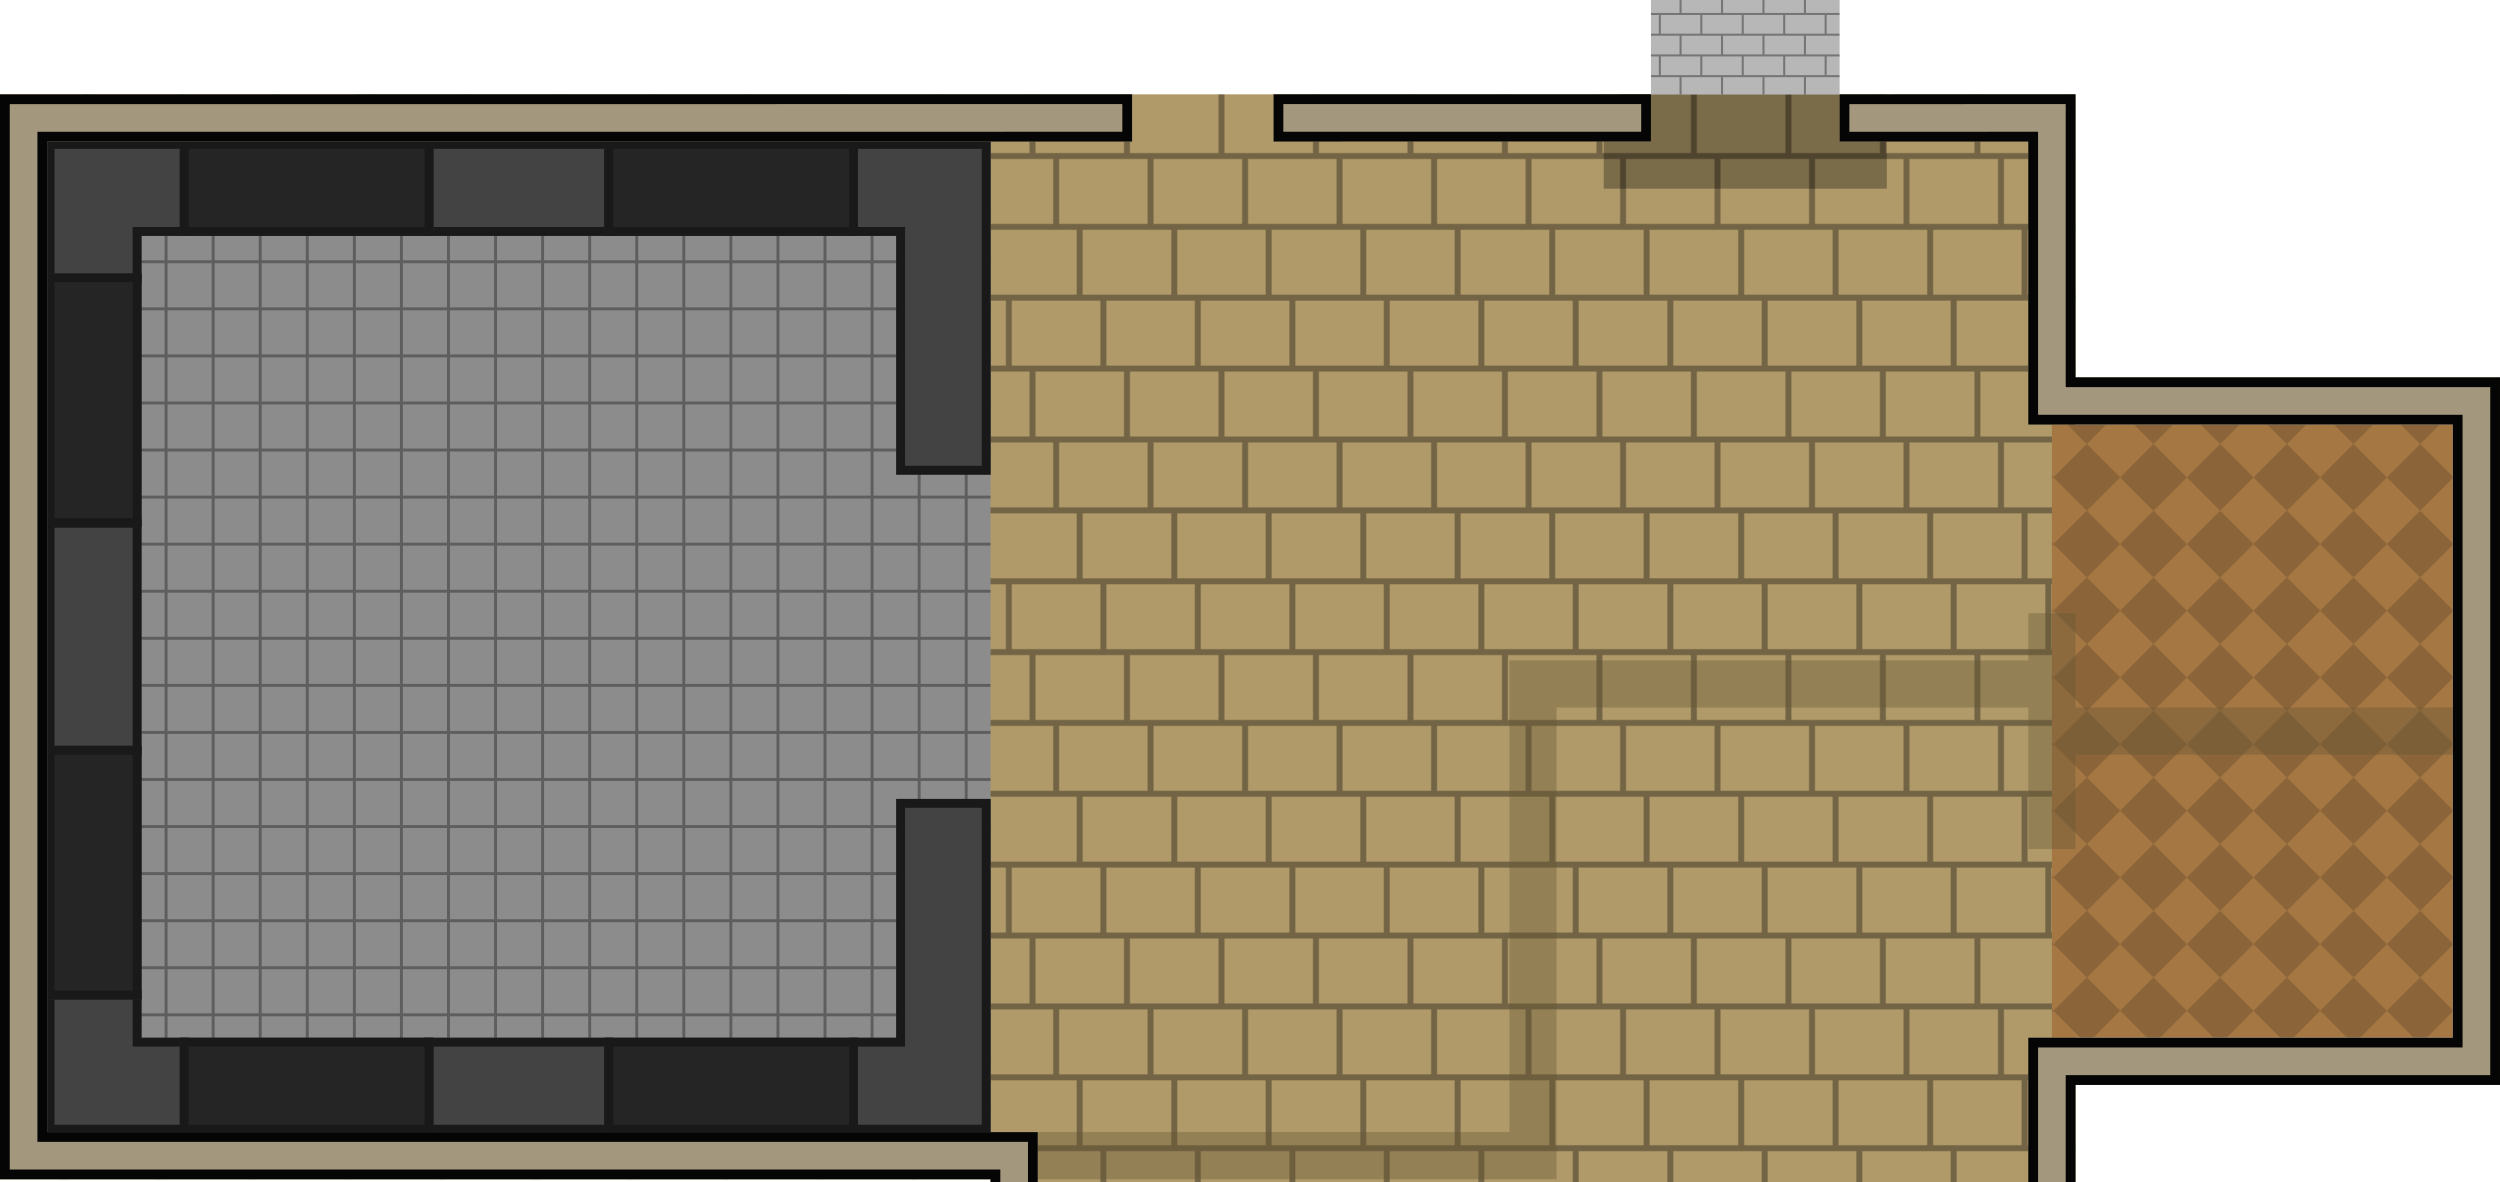 <?xml version="1.0" encoding="UTF-8" standalone="no"?>
<svg width="1696" height="802" viewBox="0 0 448.733 212.196" version="1.1" id="svg125" sodipodi:docname="map-building-bank-floor-01.svg" inkscape:version="1.4.2 (ebf0e940d0, 2025-05-08)" xmlns:inkscape="http://www.inkscape.org/namespaces/inkscape" xmlns:sodipodi="http://sodipodi.sourceforge.net/DTD/sodipodi-0.dtd" xmlns:xlink="http://www.w3.org/1999/xlink" xmlns="http://www.w3.org/2000/svg" xmlns:svg="http://www.w3.org/2000/svg" xmlns:rdf="http://www.w3.org/1999/02/22-rdf-syntax-ns#" xmlns:cc="http://creativecommons.org/ns#" xmlns:dc="http://purl.org/dc/elements/1.1/">
  <sodipodi:namedview pagecolor="#ffffff" bordercolor="#666666" borderopacity="1" objecttolerance="10" gridtolerance="10" guidetolerance="10" inkscape:pageopacity="0" inkscape:pageshadow="2" inkscape:window-width="1920" inkscape:window-height="1017" id="namedview127" showgrid="true" fit-margin-top="0" fit-margin-left="0" fit-margin-right="0" fit-margin-bottom="0" inkscape:zoom="0.7553066" inkscape:cx="848" inkscape:cy="400.49961" inkscape:window-x="1912" inkscape:window-y="-8" inkscape:window-maximized="1" inkscape:current-layer="svg125" inkscape:showpageshadow="2" inkscape:pagecheckerboard="0" inkscape:deskcolor="#d1d1d1">
    <inkscape:grid type="xygrid" id="grid936" empspacing="4" spacingy="1.058" spacingx="1.058" originx="6.0159239e-014" originy="0" units="px" />
  </sodipodi:namedview>
  <defs id="defs95">
    <pattern inkscape:collect="always" xlink:href="#e" id="pattern940" patternTransform="matrix(0.265,0,0,0.265,448.734,371.973)" />
    <pattern xlink:href="#a" id="g" patternTransform="matrix(0,0.093,-0.093,0,338.666,-8.467)" />
    <pattern patternUnits="userSpaceOnUse" width="160" height="160" patternTransform="translate(142.971 268.336) scale(.265)" id="a">
      <path fill="none" stroke-width="3.78" d="M0 0h160v160H0z" id="path3" />
      <path fill="none" stroke-width="3.78" d="M0 0h160v160H0z" id="path5" />
      <path fill="none" stroke-width="3.78" d="M0 0h160v160H0z" id="path7" />
      <path fill="#b7b7b7" stroke-width="18.898" stroke-miterlimit="10" d="M0 0h160v160H0z" id="path9" />
      <path fill-opacity=".354" stroke-width="8.709" stroke-miterlimit="10" d="M36 0h4v160h-4zm40 0h4v160h-4zm40 0h4v160h-4z" id="path11" />
      <path transform="rotate(90)" fill-opacity=".354" stroke-width="4.131" stroke-miterlimit="10" d="M36-76h4v36h-4zm120 40h4V0h-4zm-80-80h4v36h-4z" id="path13" />
      <path fill-opacity=".354" stroke-width="8.709" stroke-miterlimit="10" d="M156 0h4v160h-4z" id="path15" />
      <path transform="rotate(90)" fill-opacity=".354" stroke-width="4.131" stroke-miterlimit="10" d="M116-156h4v36h-4zm0 80h4v36h-4zm40-40h4v36h-4zM36-156h4v36h-4zM76-36h4V0h-4z" id="path17" />
    </pattern>
    <pattern xlink:href="#b" id="h" patternTransform="matrix(-0.093,0,0,-0.093,182.034,287.867)" />
    <pattern patternUnits="userSpaceOnUse" width="160" height="160" patternTransform="translate(142.971 268.336) scale(.265)" id="b">
      <path fill="none" stroke-width="3.78" d="M0 0h160v160H0z" id="path21" />
      <path fill="none" stroke-width="3.78" d="M0 0h160v160H0z" id="path23" />
      <path fill="none" stroke-width="3.78" d="M0 0h160v160H0z" id="path25" />
      <path fill="#b7b7b7" stroke-width="18.898" stroke-miterlimit="10" d="M0 0h160v160H0z" id="path27" />
      <path fill-opacity=".354" stroke-width="8.709" stroke-miterlimit="10" d="M36 0h4v160h-4zm40 0h4v160h-4zm40 0h4v160h-4z" id="path29" />
      <path transform="rotate(90)" fill-opacity=".354" stroke-width="4.131" stroke-miterlimit="10" d="M36-76h4v36h-4zm120 40h4V0h-4zm-80-80h4v36h-4z" id="path31" />
      <path fill-opacity=".354" stroke-width="8.709" stroke-miterlimit="10" d="M156 0h4v160h-4z" id="path33" />
      <path transform="rotate(90)" fill-opacity=".354" stroke-width="4.131" stroke-miterlimit="10" d="M116-156h4v36h-4zm0 80h4v36h-4zm40-40h4v36h-4zM36-156h4v36h-4zM76-36h4V0h-4z" id="path35" />
    </pattern>
    <pattern xlink:href="#c" id="f" patternTransform="matrix(0.187,0.187,-0.187,0.187,338.665,67.732)" />
    <pattern patternUnits="userSpaceOnUse" width="64" height="64" patternTransform="translate(-20.134 336.35) scale(.265)" id="c">
      <path d="M0 0h64v64H0z" fill="#8b6539" stroke-width=".516" id="path39" />
      <path fill="none" stroke-width="3.78" d="M0 0h64v64H0z" id="path41" />
      <path fill="none" stroke-width="3.78" d="M0 0h64v64H0z" id="path43" />
      <path fill="none" stroke-width="1.89" d="M0 0h64v64H0z" id="path45" />
      <path d="M32 0h32v32H32zM0 32h32v32H0z" fill="#a47743" stroke-width=".258" id="path47" />
    </pattern>
    <pattern patternUnits="userSpaceOnUse" width="192" height="192" patternTransform="translate(284.666 344.816) scale(.265)" id="e">
      <path fill="#b09a69" stroke-width="22.677" stroke-miterlimit="10" d="M0 0h192v192H0z" id="path50" />
      <path transform="rotate(90)" fill-opacity=".354" stroke-width="9.54" stroke-miterlimit="10" d="M92-192h4V0h-4zm-48 0h4V0h-4zm96 0h4V0h-4z" id="path52" />
      <path transform="rotate(-90)" fill-opacity=".354" stroke-width="9.54" stroke-miterlimit="10" d="M-192 0h4v192h-4z" id="path54" />
      <path fill-opacity=".354" stroke-width="4.567" stroke-miterlimit="10" d="M28 0h4v44h-4zm16 48h4v44h-4zm16 48h4v44h-4zm16 48h4v44h-4zm32-96h4v44h-4zM92 0h4v44h-4zm32 96h4v44h-4zm16 48h4v44h-4zm-128 0h4v44h-4zm176-48h4v44h-4zm-16-48h4v44h-4zM156 0h4v44h-4z" id="path56" />
    </pattern>
    <clipPath id="i">
      <path d="m 30.665,-27.165 -194.733,0.008 h -8.466 v 194.733 h 177.8 v 33.867 h 8.466 V 159.11 h -177.8 v -177.8 l 194.734,-0.008 z" id="path59" inkscape:connector-curvature="0" style="fill:#a3977d;stroke-width:3.924" />
    </clipPath>
    <clipPath id="j">
      <path d="m -3.201,264.296 v 50.8 H 39.132 V 306.63 H 5.266 v -42.334 z" id="path62" inkscape:connector-curvature="0" style="fill:#a3977d;stroke-width:1.871" />
    </clipPath>
    <clipPath id="k">
      <path d="m 140.732,311.51 v -8.467 H 81.466 v 8.467 z" id="path65" inkscape:connector-curvature="0" style="fill:#a3977d;stroke-width:2.214" />
    </clipPath>
    <clipPath id="l">
      <path d="m 211.464,269.176 v 42.334 h -33.866 v 8.466 h 42.333 v -50.8 z" id="path68" inkscape:connector-curvature="0" style="fill:#a3977d;stroke-width:1.871" />
    </clipPath>
    <clipPath id="m">
      <path d="m 216.932,-1.757 -33.866,0.008 V 6.718 L 216.932,6.71 v 50.8 h 76.2 v 110.066 h -76.2 v 59.267 h 8.467 v -50.8 h 76.2 v -127 h -76.2 v -50.8 z" id="path71" inkscape:connector-curvature="0" style="fill:#a3977d;stroke-width:2.214" />
    </clipPath>
    <clipPath id="n">
      <path d="m 132.266,-15.002 v -8.466 l -67.734,0.007 v 8.467 z" id="path74" inkscape:connector-curvature="0" style="fill:#a3977d;stroke-width:2.367" />
    </clipPath>
    <pattern xlink:href="#d" id="o" patternTransform="matrix(0.093,0,0,0.093,368.3,237.067)" />
    <pattern patternUnits="userSpaceOnUse" width="160" height="160" patternTransform="translate(142.971 268.336) scale(.265)" id="d">
      <path fill="none" stroke-width="3.78" d="M0 0h160v160H0z" id="path78" />
      <path fill="none" stroke-width="3.78" d="M0 0h160v160H0z" id="path80" />
      <path fill="none" stroke-width="3.78" d="M0 0h160v160H0z" id="path82" />
      <path fill="#b7b7b7" stroke-width="18.898" stroke-miterlimit="10" d="M0 0h160v160H0z" id="path84" />
      <path fill-opacity=".354" stroke-width="8.709" stroke-miterlimit="10" d="M36 0h4v160h-4zm40 0h4v160h-4zm40 0h4v160h-4z" id="path86" />
      <path transform="rotate(90)" fill-opacity=".354" stroke-width="4.131" stroke-miterlimit="10" d="M36-76h4v36h-4zm120 40h4V0h-4zm-80-80h4v36h-4z" id="path88" />
      <path fill-opacity=".354" stroke-width="8.709" stroke-miterlimit="10" d="M156 0h4v160h-4z" id="path90" />
      <path transform="rotate(90)" fill-opacity=".354" stroke-width="4.131" stroke-miterlimit="10" d="M116-156h4v36h-4zm0 80h4v36h-4zm40-40h4v36h-4zM36-156h4v36h-4zM76-36h4V0h-4z" id="path92" />
    </pattern>
    <clipPath id="o-7">
      <path style="fill:#252525;stroke-width:2.568" inkscape:connector-curvature="0" d="m -150.732,93.317 v 17.198 h 45.508 V 93.317 Z" id="path39-1" />
    </clipPath>
    <clipPath id="n-7">
      <path style="fill:#252525;stroke-width:2.568" inkscape:connector-curvature="0" d="m -150.732,93.317 v 17.198 h 45.508 V 93.317 Z" id="path36" />
    </clipPath>
    <clipPath id="m-8">
      <path style="fill:#252525;stroke-width:2.568" inkscape:connector-curvature="0" d="m -150.732,93.317 v 17.198 h 45.508 V 93.317 Z" id="path33-7" />
    </clipPath>
    <clipPath id="l-8">
      <path style="fill:#252525;stroke-width:2.568" inkscape:connector-curvature="0" d="m -150.732,93.317 v 17.198 h 45.508 V 93.317 Z" id="path30" />
    </clipPath>
    <clipPath id="k-5">
      <path style="fill:#252525;stroke-width:2.568" inkscape:connector-curvature="0" d="m -150.732,93.317 v 17.198 h 45.508 V 93.317 Z" id="path27-8" />
    </clipPath>
    <clipPath id="j-3">
      <path style="fill:#252525;stroke-width:2.568" inkscape:connector-curvature="0" d="m -150.732,93.317 v 17.198 h 45.508 V 93.317 Z" id="path24" />
    </clipPath>
    <clipPath id="i-4">
      <path style="fill:#3b3b3b;stroke-width:2.215" inkscape:connector-curvature="0" d="m -30.611,95.169 v 17.198 h 8.467 v 42.862 H -5.211 V 95.17 Z" id="path3-7" sodipodi:nodetypes="ccccccc" />
    </clipPath>
    <clipPath id="h-9">
      <path style="fill:#3b3b3b;stroke-width:2.215" inkscape:connector-curvature="0" d="m -106.811,95.169 v 17.198 h 33.867 V 95.169 Z" id="path6" />
    </clipPath>
    <clipPath id="g-7">
      <path style="fill:#3b3b3b;stroke-width:2.215" inkscape:connector-curvature="0" d="m -174.809,95.169 v 25.665 h 17.198 v -8.467 h 8.467 V 95.169 Z" id="path9-9" />
    </clipPath>
    <clipPath id="f-0">
      <path style="fill:#3b3b3b;stroke-width:2.477" inkscape:connector-curvature="0" d="m -174.81,205.5 h 17.199 v -42.333 h -17.198 z" id="path12" />
    </clipPath>
    <clipPath id="e-9">
      <path style="fill:#3b3b3b;stroke-width:2.215" inkscape:connector-curvature="0" d="m -174.809,273.498 h 25.665 V 256.3 h -8.467 v -8.466 h -17.198 z" id="path15-5" />
    </clipPath>
    <clipPath id="d-0">
      <path style="fill:#3b3b3b;stroke-width:2.215" inkscape:connector-curvature="0" d="m -106.811,256.3 v 17.198 h 33.867 V 256.3 Z" id="path18" />
    </clipPath>
    <clipPath id="c-3">
      <path style="fill:#3b3b3b;stroke-width:2.215" inkscape:connector-curvature="0" d="M -30.611,273.498 V 256.3 h 8.467 V 213.438 H -5.211 V 273.498 Z" id="path21-4" sodipodi:nodetypes="ccccccc" />
    </clipPath>
    <pattern xlink:href="#a-3" id="b-39" patternTransform="matrix(0.066,0,0,0.066,-84.402,178.064)" />
    <pattern patternUnits="userSpaceOnUse" width="128" height="128" patternTransform="translate(-72.944 307.1) scale(.265)" id="a-3">
      <path fill="none" stroke-width="3.78" d="M0 0h128v128H0z" id="path42-7" />
      <path fill="none" stroke-width="3.78" d="M0 0h128v128H0z" id="path44-1" />
      <path d="M0 0h128v128H0z" fill="#8c8c8c" stroke-width="15.118" stroke-miterlimit="10" id="path46-1" />
      <path d="M60 128V68H0v-8h60V0h8v60h60v8H68v60z" fill="#323232" fill-opacity=".51" stroke-width="1.414" id="path48-6" />
    </pattern>
  </defs>
  <path d="M 0,16.933 V 211.667 h 177.8 v 118.533 H 372.534 V 16.933 Z" id="path97" inkscape:connector-curvature="0" style="fill:url(#pattern940)" />
  <path d="M 440.267,76.2 V 186.267 H 368.3 V 76.2 Z" id="path99" inkscape:connector-curvature="0" style="fill:url(#f)" />
  <path d="M 296.334,-5.7475394e-5 H 330.2 V 16.933 h -33.866 z" id="path101" inkscape:connector-curvature="0" style="fill:url(#g)" />
  <path d="m 287.867,16.933 h 50.8 v 16.933 h -50.8 z" id="path103" inkscape:connector-curvature="0" style="fill-opacity:0.305" />
  <path d="m 177.8,245.533 v 33.867 h -16.932 v -33.867 z" id="path105" inkscape:connector-curvature="0" style="fill:url(#h)" />
  <path d="m 364.067,110.067 v 8.466 h -93.134 v 84.667 h -84.666 v 8.467 H 279.4 v -84.667 h 84.667 v 25.4 h 8.466 v -16.933 h 67.734 v -8.467 h -67.734 v -16.933 z" id="path107" inkscape:connector-curvature="0" style="fill:#655635;fill-opacity:0.369" />
  <path d="m 194.734,237.067 v 50.8 H 177.8 v -50.8 z m 177.8,0 v 50.8 H 355.6 v -50.8 z" id="path109" inkscape:connector-curvature="0" style="fill-opacity:0.305" />
  <g id="g1725" transform="translate(194.469,59.002)">
    <path id="path53-9" d="M -186.267,-33.866 H -16.669 V 144.462 h -169.598 z" style="fill:url(#b-39);stroke-width:1" inkscape:connector-curvature="0" />
    <path id="path55" transform="matrix(1,0,0,1,-11.458,-129.035)" clip-path="url(#c-3)" d="M -30.611,273.498 V 256.3 h 8.467 V 213.438 H -5.211 V 273.498 Z" style="fill:#434343;stroke:#191919;stroke-width:3.175" inkscape:connector-curvature="0" sodipodi:nodetypes="ccccccc" />
    <path id="path57" transform="matrix(1,0,0,1,-11.458,-129.035)" clip-path="url(#d-0)" d="m -106.811,256.3 v 17.198 h 33.867 V 256.3 Z" style="fill:#434343;stroke:#191919;stroke-width:3.175" inkscape:connector-curvature="0" />
    <path id="path59-3" transform="matrix(1,0,0,1,-11.458,-129.035)" clip-path="url(#e-9)" d="m -174.809,273.498 h 25.665 V 256.3 h -8.467 v -8.466 h -17.198 z" style="fill:#434343;stroke:#191919;stroke-width:3.175" inkscape:connector-curvature="0" />
    <path id="path61" transform="matrix(1,0,0,1,-11.458,-129.035)" clip-path="url(#f-0)" d="m -174.81,205.5 h 17.199 v -42.333 h -17.198 z" style="fill:#434343;stroke:#191919;stroke-width:3.175" inkscape:connector-curvature="0" />
    <path id="path63" transform="matrix(1,0,0,1,-11.458,-129.035)" clip-path="url(#g-7)" d="m -174.809,95.169 v 25.665 h 17.198 v -8.467 h 8.467 V 95.169 Z" style="fill:#434343;stroke:#191919;stroke-width:3.175" inkscape:connector-curvature="0" />
    <path id="path65-2" transform="matrix(1,0,0,1,-11.458,-129.035)" clip-path="url(#h-9)" d="m -106.811,95.169 v 17.198 h 33.867 V 95.169 Z" style="fill:#434343;stroke:#191919;stroke-width:3.175" inkscape:connector-curvature="0" />
    <path id="path67" transform="matrix(1,0,0,1,-11.458,-129.035)" clip-path="url(#i-4)" d="m -30.611,95.169 v 17.198 h 8.467 v 42.862 H -5.211 V 95.17 Z" style="fill:#434343;stroke:#191919;stroke-width:3.175" inkscape:connector-curvature="0" sodipodi:nodetypes="ccccccc" />
    <path id="path69" transform="matrix(1,0,0,1,-11.458,-127.183)" d="m -150.732,93.317 v 17.198 h 45.508 V 93.317 Z" clip-path="url(#j-3)" style="fill:#252525;stroke:#191919;stroke-width:3.175" inkscape:connector-curvature="0" />
    <path id="path71-5" transform="matrix(1,0,0,1,64.742,-127.183)" d="m -150.732,93.317 v 17.198 h 45.508 V 93.317 Z" clip-path="url(#k-5)" style="fill:#252525;stroke:#191919;stroke-width:3.175" inkscape:connector-curvature="0" />
    <path id="path73" transform="matrix(1,0,0,1,-11.458,33.947)" d="m -150.732,93.317 v 17.198 h 45.508 V 93.317 Z" clip-path="url(#l-8)" style="fill:#252525;stroke:#191919;stroke-width:3.175" inkscape:connector-curvature="0" />
    <path id="path75" transform="matrix(1,0,0,1,64.742,33.947)" d="m -150.732,93.317 v 17.198 h 45.508 V 93.317 Z" clip-path="url(#m-8)" style="fill:#252525;stroke:#191919;stroke-width:3.175" inkscape:connector-curvature="0" />
    <path id="path77" transform="matrix(0,-1,1,0,-279.584,-115.144)" d="m -150.732,93.317 v 17.198 h 45.508 V 93.317 Z" clip-path="url(#n-7)" style="fill:#252525;stroke:#191919;stroke-width:3.175" inkscape:connector-curvature="0" />
    <path id="path79" transform="matrix(0,-1,1,0,-279.583,-30.345)" d="m -150.732,93.317 v 17.198 h 45.508 V 93.317 Z" clip-path="url(#o-7)" style="fill:#252525;stroke:#191919;stroke-width:3.175" inkscape:connector-curvature="0" />
  </g>
  <path d="m 30.665,-27.165 -194.733,0.008 h -8.466 v 194.733 h 177.8 v 33.867 h 8.466 V 159.11 h -177.8 v -177.8 l 194.734,-0.008 z" clip-path="url(#i)" transform="translate(172.535,44.098)" id="path111" inkscape:connector-curvature="0" style="fill:#a3977d;stroke:#050505;stroke-width:3.5" />
  <path clip-path="url(#j)" d="m -3.201,264.296 v 50.8 H 39.132 V 306.63 H 5.266 v -42.334 z" transform="translate(181.001,15.104)" id="path113" inkscape:connector-curvature="0" style="fill:#a3977d;stroke:#050505;stroke-width:3.5" />
  <path clip-path="url(#k)" d="m 140.732,311.51 v -8.467 H 81.466 v 8.467 z" transform="translate(164.068,18.69)" id="path115" inkscape:connector-curvature="0" style="fill:#a3977d;stroke:#050505;stroke-width:3.5" />
  <path d="m 211.464,269.176 v 42.334 h -33.866 v 8.466 h 42.333 v -50.8 z" clip-path="url(#l)" transform="translate(152.602,10.224)" id="path117" inkscape:connector-curvature="0" style="fill:#a3977d;stroke:#050505;stroke-width:3.5" />
  <path d="m 216.932,-1.757 -33.866,0.008 V 6.718 L 216.932,6.71 v 50.8 h 76.2 v 110.066 h -76.2 v 59.267 h 8.467 v -50.8 h 76.2 v -127 h -76.2 v -50.8 z" clip-path="url(#m)" transform="translate(147.134,18.69)" id="path119" inkscape:connector-curvature="0" style="fill:#a3977d;stroke:#050505;stroke-width:3.5" />
  <path clip-path="url(#n)" d="m 132.266,-15.002 v -8.466 l -67.734,0.007 v 8.467 z" transform="translate(164.068,40.394)" id="path121" inkscape:connector-curvature="0" style="fill:#a3977d;stroke:#050505;stroke-width:3.5" />
  <path d="m 372.534,279.4 v -33.867 h 16.933 v 33.867 z" id="path123" inkscape:connector-curvature="0" style="fill:url(#o)" />
</svg>
